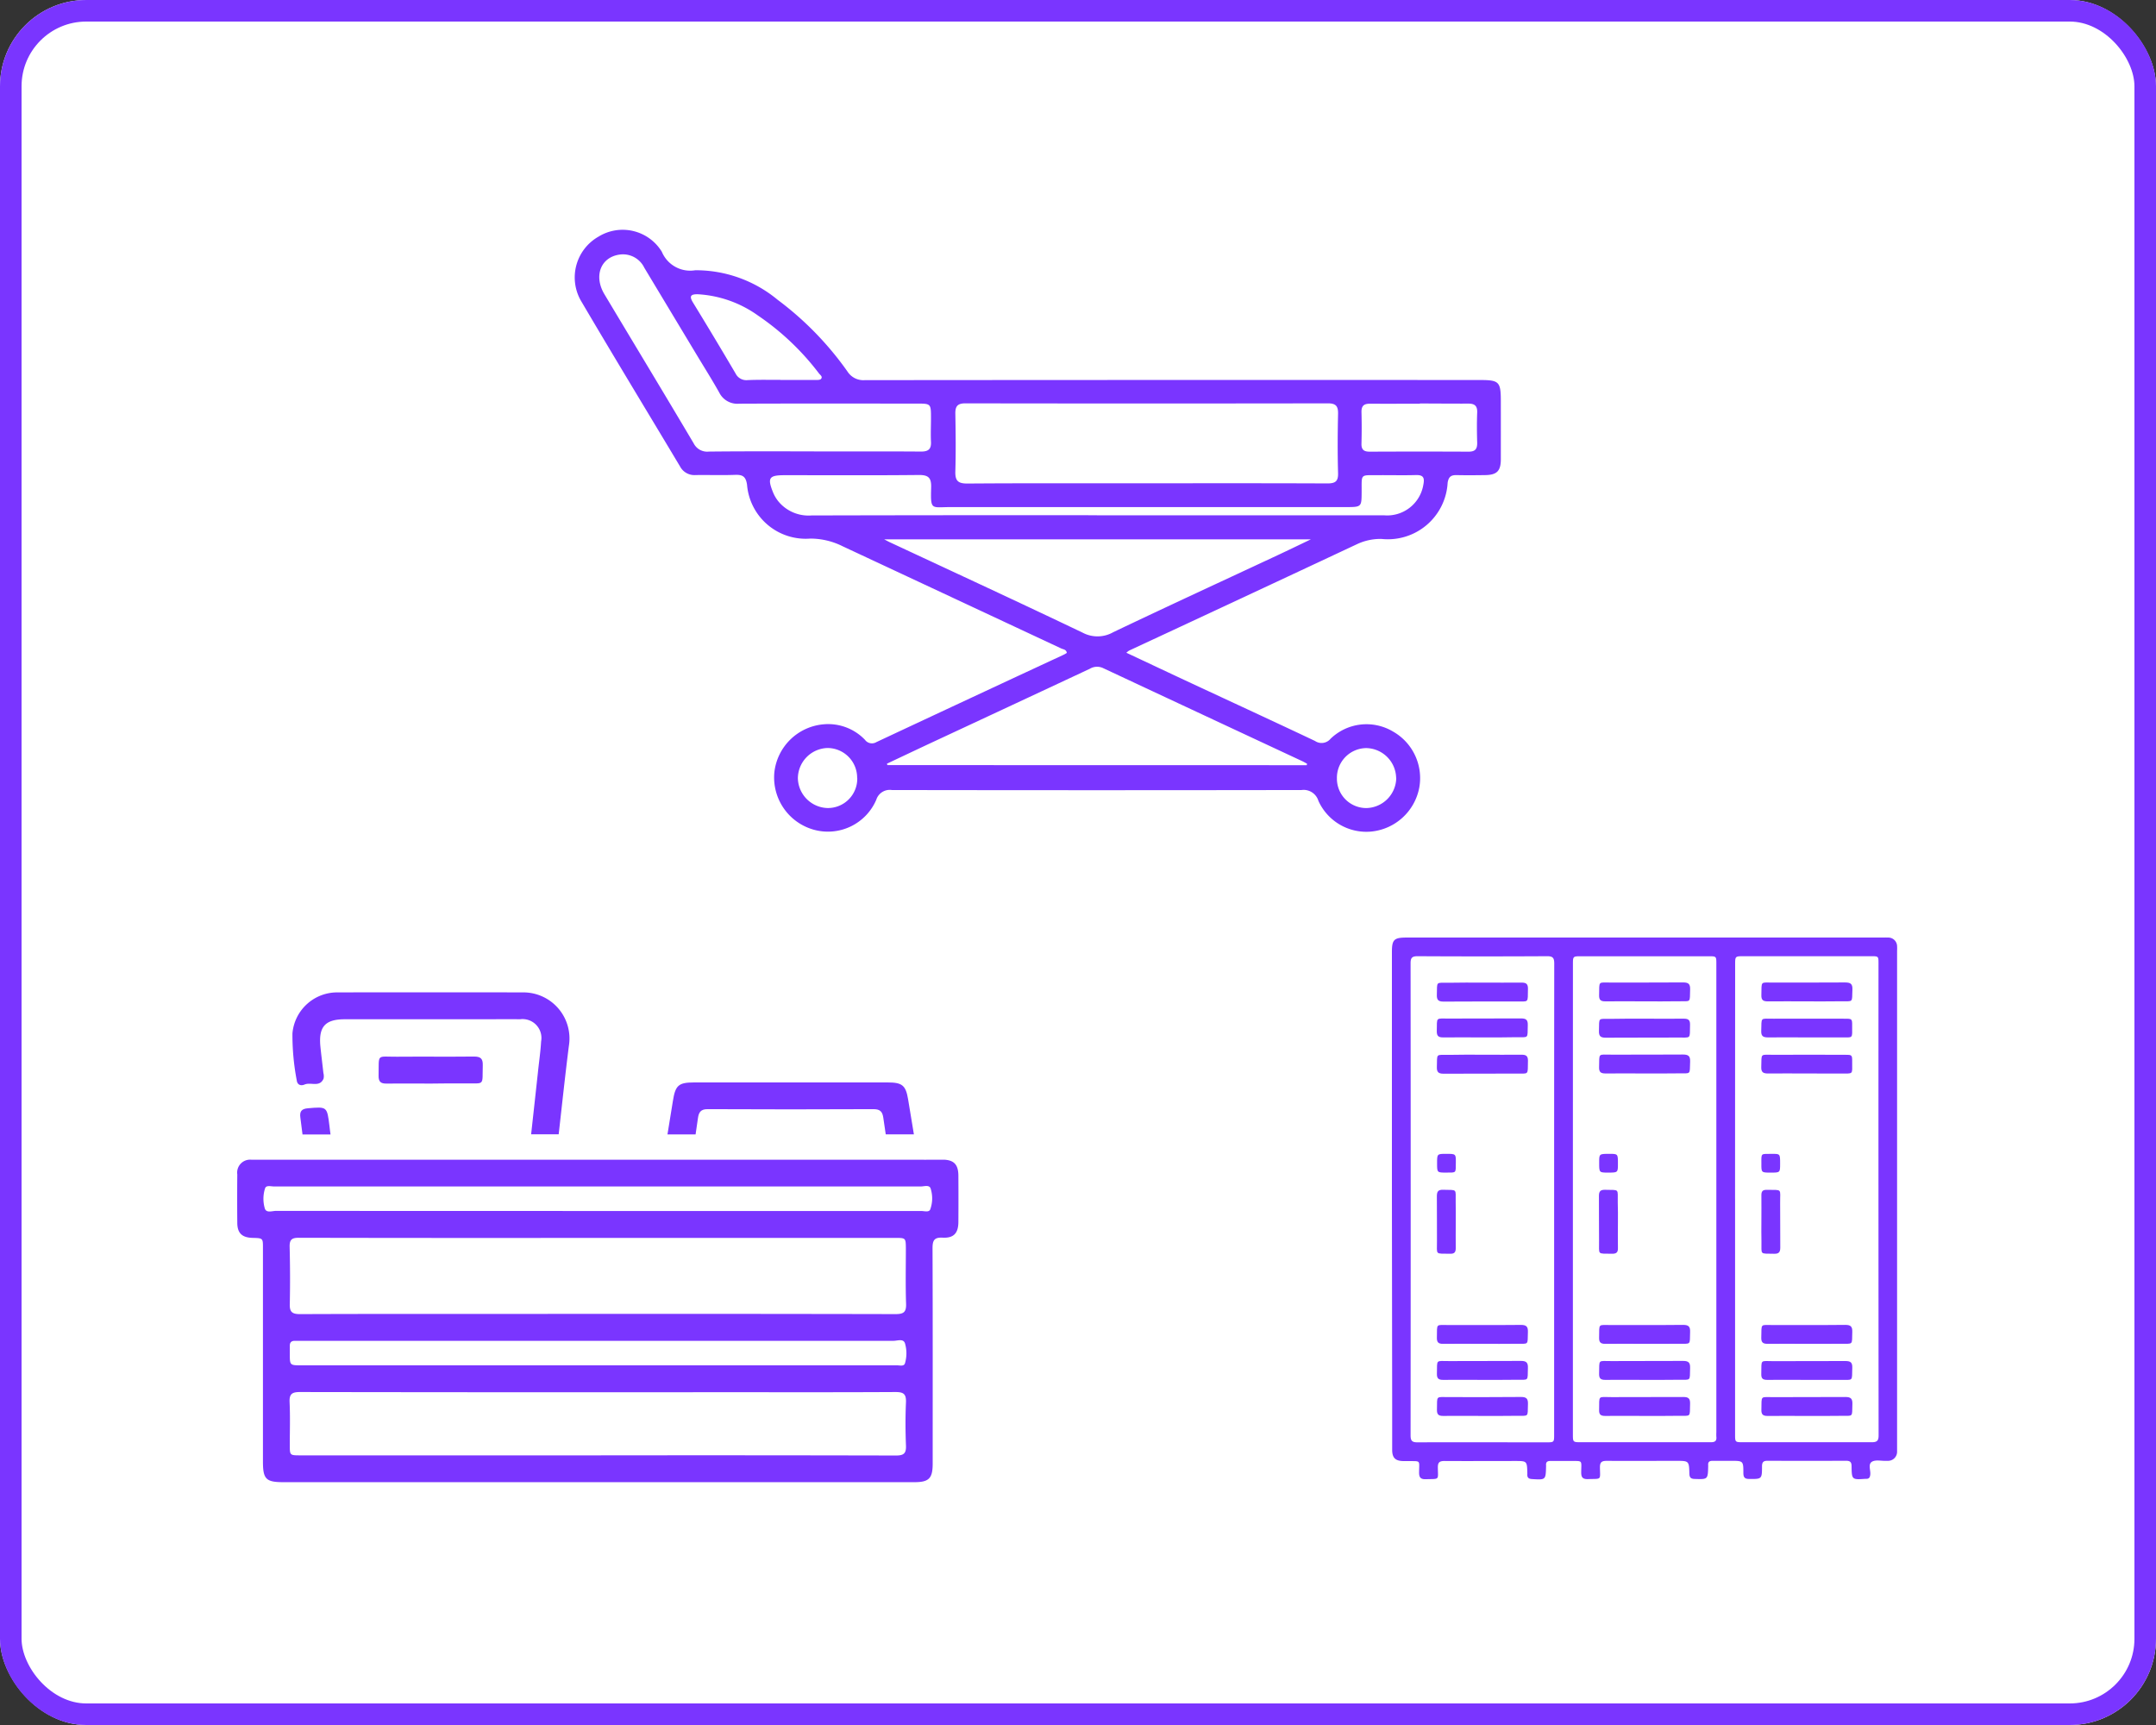 <svg xmlns="http://www.w3.org/2000/svg" width="100" height="80" viewBox="0 0 100 80"><rect x="0" y="0" width="100" height="80" fill="#333333" stroke="none"/><defs><style>.a{fill:#fff;stroke:#7a35ff;}.b{fill:#7a35ff;}.c{stroke:none;}.d{fill:none;}</style></defs><g class="a"><rect class="c" width="100" height="80" rx="4"/><rect class="d" x="0.5" y="0.5" width="99" height="79" rx="3.5"/></g><path class="b" d="M-1465.749,1526.133c1.048.492,2.056.968,3.067,1.439,1.895.883,3.794,1.758,5.683,2.652a.539.539,0,0,0,.719-.1,2.4,2.4,0,0,1,2.9-.336,2.483,2.483,0,0,1,1.219,2.589,2.516,2.516,0,0,1-2.25,2.051,2.441,2.441,0,0,1-2.431-1.428.716.716,0,0,0-.783-.5q-9.5.016-19,0a.656.656,0,0,0-.723.451,2.44,2.44,0,0,1-2.917,1.384,2.515,2.515,0,0,1-1.811-2.651,2.513,2.513,0,0,1,2.308-2.234,2.365,2.365,0,0,1,1.895.721.4.4,0,0,0,.531.106q4.339-2.033,8.684-4.051c.051-.024.1-.056.147-.085-.022-.162-.164-.162-.258-.206q-5.069-2.371-10.14-4.74a3.346,3.346,0,0,0-1.5-.356,2.731,2.731,0,0,1-2.934-2.5c-.058-.39-.213-.468-.56-.455-.609.022-1.22,0-1.83.009a.752.752,0,0,1-.717-.4c-1.536-2.567-3.091-5.122-4.606-7.7a2.175,2.175,0,0,1,.82-2.955,2.131,2.131,0,0,1,2.942.7,1.424,1.424,0,0,0,1.55.856,5.944,5.944,0,0,1,3.821,1.371,14.736,14.736,0,0,1,3.239,3.326.874.874,0,0,0,.8.4q14.269-.013,28.538-.006c.887,0,.965.08.966.974s0,1.8,0,2.7c0,.549-.186.729-.733.736-.436.006-.872.01-1.307,0-.257-.006-.38.063-.427.352a2.776,2.776,0,0,1-3.068,2.608,2.548,2.548,0,0,0-1.132.241q-5.284,2.478-10.576,4.938A.919.919,0,0,0-1465.749,1526.133Zm.909-7.859c2.8,0,5.607-.006,8.41.007.373,0,.514-.094.5-.487-.026-.915-.02-1.83,0-2.745.007-.352-.1-.482-.466-.482q-8.411.013-16.821,0c-.375,0-.471.146-.464.49.016.886.026,1.773,0,2.658-.014.435.114.574.562.571C-1470.36,1518.266-1467.6,1518.276-1464.84,1518.275Zm-12.143,2.6c.149.077.221.117.3.152,2.971,1.388,5.95,2.762,8.908,4.177a1.469,1.469,0,0,0,1.418-.023c2.541-1.213,5.1-2.391,7.649-3.582.475-.222.946-.451,1.518-.724Zm19.6,10.474.015-.068c-.076-.041-.149-.085-.227-.121q-4.619-2.155-9.236-4.315a.654.654,0,0,0-.615.034q-3.749,1.754-7.5,3.5c-.638.3-1.272.6-1.908.9l.021.066Zm-22.853-14.55c1.656,0,3.312-.007,4.967.005.34,0,.475-.115.458-.454-.018-.362,0-.726,0-1.089,0-.681,0-.682-.661-.682-2.745,0-5.49-.007-8.235.005a.937.937,0,0,1-.923-.513c-.326-.582-.683-1.147-1.028-1.72q-1.224-2.034-2.448-4.069a1.1,1.1,0,0,0-1.109-.618c-.9.1-1.26.979-.742,1.845,1.379,2.306,2.769,4.6,4.14,6.915a.7.7,0,0,0,.7.381C-1483.489,1516.786-1481.862,1516.794-1480.235,1516.794Zm13.121,2.962h3.31q5.008,0,10.017,0a1.7,1.7,0,0,0,1.814-1.42c.066-.326,0-.458-.351-.447-.58.017-1.161,0-1.742.005-.854.005-.763-.081-.769.774-.005.7,0,.706-.724.706q-9.168,0-18.335,0c-.914,0-.937.172-.908-.914.012-.434-.119-.578-.566-.574-2.076.021-4.152.009-6.228.009-.727,0-.812.121-.538.8a1.7,1.7,0,0,0,.242.41,1.813,1.813,0,0,0,1.539.657Q-1473.735,1519.75-1467.115,1519.756Zm-14.683-6.277c.55,0,1.1,0,1.652,0,.082,0,.2,0,.239-.053.082-.107-.045-.179-.1-.252a12.019,12.019,0,0,0-2.824-2.681,5.31,5.31,0,0,0-2.788-.989c-.356-.009-.407.1-.225.393q1,1.632,1.968,3.278a.557.557,0,0,0,.561.31C-1482.812,1513.468-1482.305,1513.478-1481.8,1513.478Zm29.662,1.1c-.769,0-1.539.006-2.308,0-.27,0-.4.083-.4.374q.02.74,0,1.48c-.008.292.125.373.395.371q2.286-.011,4.572,0c.312,0,.405-.125.4-.416-.014-.464-.018-.929,0-1.393.014-.333-.131-.426-.441-.42C-1450.655,1514.583-1451.4,1514.573-1452.136,1514.574Zm-26.1,17.356a1.378,1.378,0,0,0-1.375-1.388,1.416,1.416,0,0,0-1.374,1.4,1.415,1.415,0,0,0,1.391,1.384A1.361,1.361,0,0,0-1478.231,1531.93Zm25,0a1.413,1.413,0,0,0-1.391-1.384,1.377,1.377,0,0,0-1.356,1.4,1.363,1.363,0,0,0,1.375,1.381A1.416,1.416,0,0,0-1453.231,1531.927Z" transform="translate(1517.992 -1495.861)"/><g transform="translate(-366 -352)"><path class="b" d="M1980.655,2134.774q0-5.733,0-11.467c0-.567.1-.664.672-.664h22.02c.113,0,.227-.005.339,0a.407.407,0,0,1,.4.4,1.985,1.985,0,0,1,0,.209q0,11.52,0,23.038c0,.07,0,.14,0,.209a.42.42,0,0,1-.421.412c-.035,0-.07,0-.1,0-.216.007-.474-.058-.64.038-.2.116-.057.4-.083.608-.016.128-.061.193-.192.188h-.026c-.633.044-.641.045-.649-.588,0-.2-.081-.25-.265-.249q-1.816.008-3.631,0c-.193,0-.256.063-.258.256,0,.6-.011.592-.6.587-.211,0-.264-.084-.265-.28,0-.56-.01-.56-.57-.56-.287,0-.575,0-.862,0-.144,0-.213.054-.2.2,0,.017,0,.035,0,.052-.015.616-.015.608-.633.588-.185-.006-.235-.079-.239-.252-.016-.588-.021-.588-.622-.587-1.071,0-2.142.006-3.213,0-.237,0-.316.065-.313.309.007.6.089.515-.549.537-.26.009-.324-.088-.32-.332.008-.573.08-.5-.516-.509-.3,0-.609,0-.914,0-.144,0-.213.054-.2.2a.493.493,0,0,1,0,.052c-.016.633-.016.627-.658.587-.158-.01-.221-.073-.211-.224,0-.018,0-.035,0-.052-.015-.562-.015-.562-.571-.562-1.088,0-2.177.007-3.265,0-.235,0-.318.059-.315.306.008.6.089.518-.547.539-.256.009-.327-.083-.323-.33.008-.576.085-.5-.513-.511h-.209c-.377-.005-.525-.146-.526-.521,0-.706,0-1.411,0-2.116Zm7.524.019q0-5.47.005-10.941c0-.254-.054-.346-.329-.344q-3,.017-6.006,0c-.245,0-.328.061-.328.319q.01,10.953,0,21.909c0,.259.085.318.329.317,1.985-.009,3.969,0,5.954,0,.375,0,.375,0,.375-.366Zm.87-.011v10.889c0,.376,0,.377.39.377h3.186c.94,0,1.88,0,2.82,0,.188,0,.28-.055.258-.252a2.022,2.022,0,0,1,0-.209q0-10.863,0-21.726c0-.351,0-.351-.364-.351h-5.9c-.388,0-.388,0-.388.38Zm7.523-.015v10.915c0,.366,0,.366.376.366,1.984,0,3.969,0,5.953,0,.244,0,.329-.058.328-.318q-.01-10.941-.005-21.882c0-.339,0-.34-.349-.34h-5.9c-.4,0-.4,0-.4.391Q1996.572,2129.335,1996.571,2134.767Z" transform="translate(-1550.095 -1727.162)"/><path class="b" d="M2022.71,2162.612c.6,0,1.2.006,1.8,0,.2,0,.3.047.3.275-.017.7.073.593-.6.6-1.105.005-2.211-.005-3.316.006-.243,0-.317-.079-.31-.315.02-.646-.066-.552.557-.559C2021.666,2162.608,2022.188,2162.612,2022.71,2162.612Z" transform="translate(-1587.94 -1765.042)"/><path class="b" d="M2022.7,2195.46c-.6,0-1.2-.006-1.8,0-.2,0-.3-.047-.3-.275.018-.7-.076-.593.595-.6,1.105-.006,2.211,0,3.316-.006.242,0,.317.078.31.314-.019.645.065.552-.556.558C2023.748,2195.464,2023.226,2195.46,2022.7,2195.46Z" transform="translate(-1587.959 -1795.348)"/><path class="b" d="M2022.711,2226.617c.6,0,1.2.006,1.8,0,.2,0,.3.047.3.275-.018.7.074.593-.6.6-1.105.006-2.211,0-3.316.006-.243,0-.317-.081-.309-.316.019-.644-.065-.552.557-.558C2021.666,2226.612,2022.188,2226.616,2022.711,2226.617Z" transform="translate(-1587.941 -1825.703)"/><path class="b" d="M2022.717,2467.451c-.609,0-1.219-.007-1.828,0-.219,0-.287-.077-.282-.289.016-.684-.073-.58.583-.583,1.106-.006,2.211.006,3.316-.006.255,0,.331.083.323.33-.021.623.061.54-.545.545C2023.761,2467.455,2023.239,2467.451,2022.717,2467.451Z" transform="translate(-1587.961 -2053.128)"/><path class="b" d="M2022.722,2499.446c-.609,0-1.219-.007-1.828,0-.219,0-.287-.077-.282-.289.017-.685-.073-.58.583-.583,1.105-.006,2.211,0,3.316-.007.256,0,.33.083.322.33-.02.623.062.54-.544.544C2023.767,2499.449,2023.244,2499.446,2022.722,2499.446Z" transform="translate(-1587.965 -2083.452)"/><path class="b" d="M2022.695,2531.453c-.6,0-1.2-.008-1.8,0-.219,0-.286-.077-.282-.289.015-.683-.071-.58.582-.584,1.105,0,2.211.006,3.316-.006.255,0,.331.081.323.329-.021.623.062.54-.545.545C2023.757,2531.457,2023.225,2531.453,2022.695,2531.453Z" transform="translate(-1587.964 -2113.787)"/><path class="b" d="M2021.473,2348.089c0,.4-.006.8,0,1.2,0,.185-.055.268-.252.264-.732-.015-.612.079-.619-.6s.005-1.375-.005-2.062c0-.221.056-.312.293-.305.679.018.57-.063.58.562C2021.477,2347.462,2021.473,2347.776,2021.473,2348.089Z" transform="translate(-1587.952 -1939.408)"/><path class="b" d="M2021.1,2315.544c-.419,0-.419,0-.419-.431s0-.439.412-.439c.458,0,.46,0,.458.392C2021.542,2315.583,2021.594,2315.541,2021.1,2315.544Z" transform="translate(-1588.026 -1909.163)"/><path class="b" d="M2166.692,2163.454c-.6,0-1.2-.007-1.8,0-.214,0-.292-.067-.287-.284.017-.689-.07-.585.579-.588,1.105-.006,2.211.005,3.316-.006.249,0,.336.072.327.325-.022.627.062.543-.541.549C2167.754,2163.459,2167.223,2163.455,2166.692,2163.454Z" transform="translate(-1724.435 -1765.014)"/><path class="b" d="M2166.716,2194.61c.6,0,1.2.006,1.8,0,.2,0,.3.049.295.275-.018.7.075.592-.6.6-1.105.006-2.211,0-3.316.007-.244,0-.316-.081-.309-.316.019-.644-.066-.552.557-.558C2165.671,2194.606,2166.194,2194.61,2166.716,2194.61Z" transform="translate(-1724.423 -1795.367)"/><path class="b" d="M2166.723,2227.457c-.609,0-1.219-.007-1.828,0-.219,0-.313-.054-.306-.292.019-.679-.072-.577.586-.581,1.1-.005,2.194.005,3.29-.006.253,0,.358.056.347.332-.026.62.061.537-.549.542C2167.75,2227.46,2167.236,2227.457,2166.723,2227.457Z" transform="translate(-1724.42 -1825.673)"/><path class="b" d="M2166.721,2467.454c-.609,0-1.219-.007-1.828,0-.218,0-.287-.076-.282-.288.015-.684-.071-.581.582-.584,1.105-.005,2.211.006,3.316-.007.254,0,.332.08.323.329-.021.624.062.541-.544.546C2167.765,2467.457,2167.243,2467.454,2166.721,2467.454Z" transform="translate(-1724.441 -2053.131)"/><path class="b" d="M2166.715,2499.446c-.609,0-1.219-.007-1.828,0-.218,0-.288-.076-.282-.289.018-.686-.073-.58.582-.583,1.105-.007,2.211,0,3.316-.007.255,0,.331.082.323.329-.02.621.061.541-.544.545C2167.76,2499.449,2167.237,2499.446,2166.715,2499.446Z" transform="translate(-1724.435 -2083.452)"/><path class="b" d="M2166.718,2531.465c-.609,0-1.219-.006-1.828,0-.2,0-.277-.067-.272-.272.015-.708-.077-.6.591-.6,1.105-.006,2.211,0,3.316-.006.237,0,.32.071.313.311-.019.648.063.556-.553.562C2167.762,2531.469,2167.24,2531.465,2166.718,2531.465Z" transform="translate(-1724.448 -2113.799)"/><path class="b" d="M2165.471,2348.1c0,.4-.009.8,0,1.2.007.209-.075.272-.275.269-.708-.013-.589.071-.6-.595-.008-.7,0-1.392-.006-2.088,0-.219.077-.288.289-.283.679.019.576-.076.584.583C2165.475,2347.491,2165.471,2347.795,2165.471,2348.1Z" transform="translate(-1724.428 -1939.424)"/><path class="b" d="M2165.545,2315.132c0,.413,0,.413-.464.412-.407,0-.407,0-.406-.47,0-.4,0-.4.477-.4C2165.545,2314.675,2165.545,2314.675,2165.545,2315.132Z" transform="translate(-1724.502 -1909.163)"/><path class="b" d="M2310.7,2163.458c-.6,0-1.2-.007-1.8,0-.218,0-.314-.052-.307-.291.019-.68-.071-.578.585-.581,1.1-.006,2.194.005,3.291-.006.251,0,.359.054.347.331-.025.621.061.537-.548.543C2311.742,2163.462,2311.22,2163.458,2310.7,2163.458Z" transform="translate(-1860.897 -1765.017)"/><path class="b" d="M2310.667,2195.51c-.591,0-1.184-.008-1.775,0-.227,0-.33-.052-.321-.3.023-.66-.068-.565.573-.568,1.1-.006,2.194,0,3.29,0,.352,0,.356,0,.354.34,0,.6.063.526-.529.529C2311.729,2195.513,2311.2,2195.51,2310.667,2195.51Z" transform="translate(-1860.881 -1795.398)"/><path class="b" d="M2310.674,2227.512c-.592,0-1.184-.008-1.776,0-.229,0-.328-.054-.32-.3.022-.66-.069-.565.573-.568,1.1-.005,2.193,0,3.29,0,.353,0,.356,0,.354.339,0,.6.065.525-.529.53C2311.736,2227.515,2311.205,2227.512,2310.674,2227.512Z" transform="translate(-1860.887 -1825.727)"/><path class="b" d="M2310.674,2467.452c-.592,0-1.184-.007-1.775,0-.216,0-.316-.048-.309-.289.02-.685-.072-.58.583-.583,1.106-.006,2.211.006,3.316-.007.255,0,.33.082.322.33-.02.622.062.54-.544.545C2311.736,2467.455,2311.205,2467.452,2310.674,2467.452Z" transform="translate(-1860.898 -2053.129)"/><path class="b" d="M2310.712,2499.469c-.609,0-1.219-.006-1.828,0-.2,0-.281-.058-.276-.268.016-.712-.075-.6.588-.6,1.105-.007,2.211,0,3.316-.006.233,0,.325.063.317.309-.021.65.063.559-.551.565C2311.757,2499.474,2311.235,2499.469,2310.712,2499.469Z" transform="translate(-1860.916 -2083.475)"/><path class="b" d="M2310.7,2531.45c-.6,0-1.2-.007-1.8,0-.214,0-.292-.067-.287-.284.017-.689-.071-.584.578-.588,1.105-.006,2.211,0,3.316-.007.25,0,.335.073.327.325-.021.627.063.544-.541.549C2311.759,2531.453,2311.228,2531.45,2310.7,2531.45Z" transform="translate(-1860.916 -2113.783)"/><path class="b" d="M2308.639,2348.112c0-.409.005-.818,0-1.227,0-.177.059-.25.242-.247.756.012.621-.081.628.614s0,1.375.006,2.063c0,.212-.065.293-.283.288-.69-.016-.58.071-.59-.577C2308.634,2348.722,2308.638,2348.417,2308.639,2348.112Z" transform="translate(-1860.942 -1939.457)"/><path class="b" d="M2309.547,2315.129c0,.415,0,.415-.435.415s-.437,0-.434-.415c0-.51-.04-.45.5-.454C2309.547,2314.672,2309.547,2314.674,2309.547,2315.129Z" transform="translate(-1860.981 -1909.162)"/></g><g transform="translate(-366 -352)"><path class="b" d="M-4008.177,2983.464c-.682,0-1.365-.009-2.047,0-.271.005-.374-.09-.368-.366.02-1.048-.114-.873.852-.88,1.191-.01,2.382.005,3.573-.008.305,0,.415.094.407.4-.025.991.107.83-.815.846-.273,0-.546,0-.819,0Z" transform="translate(4394.152 -2581.211)"/><path class="b" d="M-4063.668,2946.609c.288-.125.7.146.881-.274a.567.567,0,0,0-.008-.258c-.046-.419-.1-.838-.142-1.258-.08-.9.232-1.237,1.138-1.237q3.223,0,6.447,0c.56,0,1.118-.008,1.678,0a.875.875,0,0,1,.977,1.029c-.027.482-.1.962-.149,1.444q-.156,1.431-.314,2.863h1.278c.155-1.368.3-2.736.473-4.1a2.139,2.139,0,0,0-2.13-2.482q-4.3-.008-8.609,0a2.083,2.083,0,0,0-2.083,1.9,11.258,11.258,0,0,0,.2,2.182C-4064,2946.654-4063.81,2946.671-4063.668,2946.609Z" transform="translate(4443.795 -2544.312)"/><path class="b" d="M-3829.882,3000.66c.04-.254.074-.51.111-.765s.127-.408.445-.406q3.851.019,7.7,0c.311,0,.412.126.451.4.036.257.073.514.113.77h1.306c-.086-.542-.179-1.084-.269-1.626-.107-.647-.273-.783-.943-.783h-8.982c-.725,0-.871.134-.985.864-.081.516-.167,1.031-.251,1.546Z" transform="translate(4228.145 -2596.05)"/><path class="b" d="M-4057.929,3014.7c-.111-.9-.113-.886-1-.812-.293.025-.389.146-.349.43.037.261.065.522.1.784h1.3C-4057.9,3014.966-4057.913,3014.833-4057.929,3014.7Z" transform="translate(4439.209 -2610.49)"/><path class="b" d="M-4065.622,3046.209h-.8a.679.679,0,0,1-.161,0h-12.344l-.058,0-.273,0h-5.921c-.023,0-.046,0-.072,0l-1.034,0h-9.283c-.029,0-.061,0-.095,0h-2.1a.6.6,0,0,0-.644.684q-.01,1.118,0,2.236c0,.486.219.693.711.706s.479.013.479.5q0,4.938,0,9.876c0,.813.141.954.953.954h29.257c.682,0,.854-.174.854-.864,0-3.329.006-6.659-.007-9.988,0-.368.083-.508.473-.488.509.026.722-.21.726-.722q.007-1.081,0-2.161C-4064.966,3046.445-4065.158,3046.233-4065.622,3046.209Zm-1.77,13.263c.015.367-.113.457-.466.456q-6.913-.016-13.828-.007h-13.791c-.495,0-.495,0-.495-.486,0-.659.022-1.318-.009-1.975-.019-.387.114-.477.485-.476q9.746.016,19.493.008c2.708,0,5.417.007,8.125-.008.372,0,.5.088.486.476C-4067.422,3058.13-4067.419,3058.8-4067.392,3059.472Zm-28.587-9.226c-.007-.337.11-.417.43-.416q6.951.014,13.9.006h13.752c.494,0,.495,0,.5.486,0,.857-.019,1.715.01,2.572.013.387-.117.476-.487.476q-8.7-.017-17.4-.008c-3.4,0-6.809-.005-10.212.009-.373,0-.5-.093-.486-.477C-4095.953,3052.01-4095.957,3051.128-4095.979,3050.246Zm28.542,5.4c-.044.159-.236.1-.365.1-1.317,0-2.634,0-3.951,0h-23.666c-.552,0-.553,0-.552-.541,0-.124,0-.248,0-.372,0-.156.081-.224.232-.224.125,0,.248,0,.373,0q13.7,0,27.394,0c.184,0,.46-.114.534.117A1.64,1.64,0,0,1-4067.437,3055.646Zm1.169-7.128c-.062.142-.273.07-.417.07q-5.311,0-10.622,0-9.653,0-19.306-.005c-.181,0-.461.119-.523-.133a1.584,1.584,0,0,1,.019-.917c.057-.152.269-.083.412-.083q4.305,0,8.61,0h6.41q7.491,0,14.982,0c.161,0,.411-.095.461.117A1.5,1.5,0,0,1-4066.268,3048.518Z" transform="translate(4475.413 -2640.426)"/></g></svg>